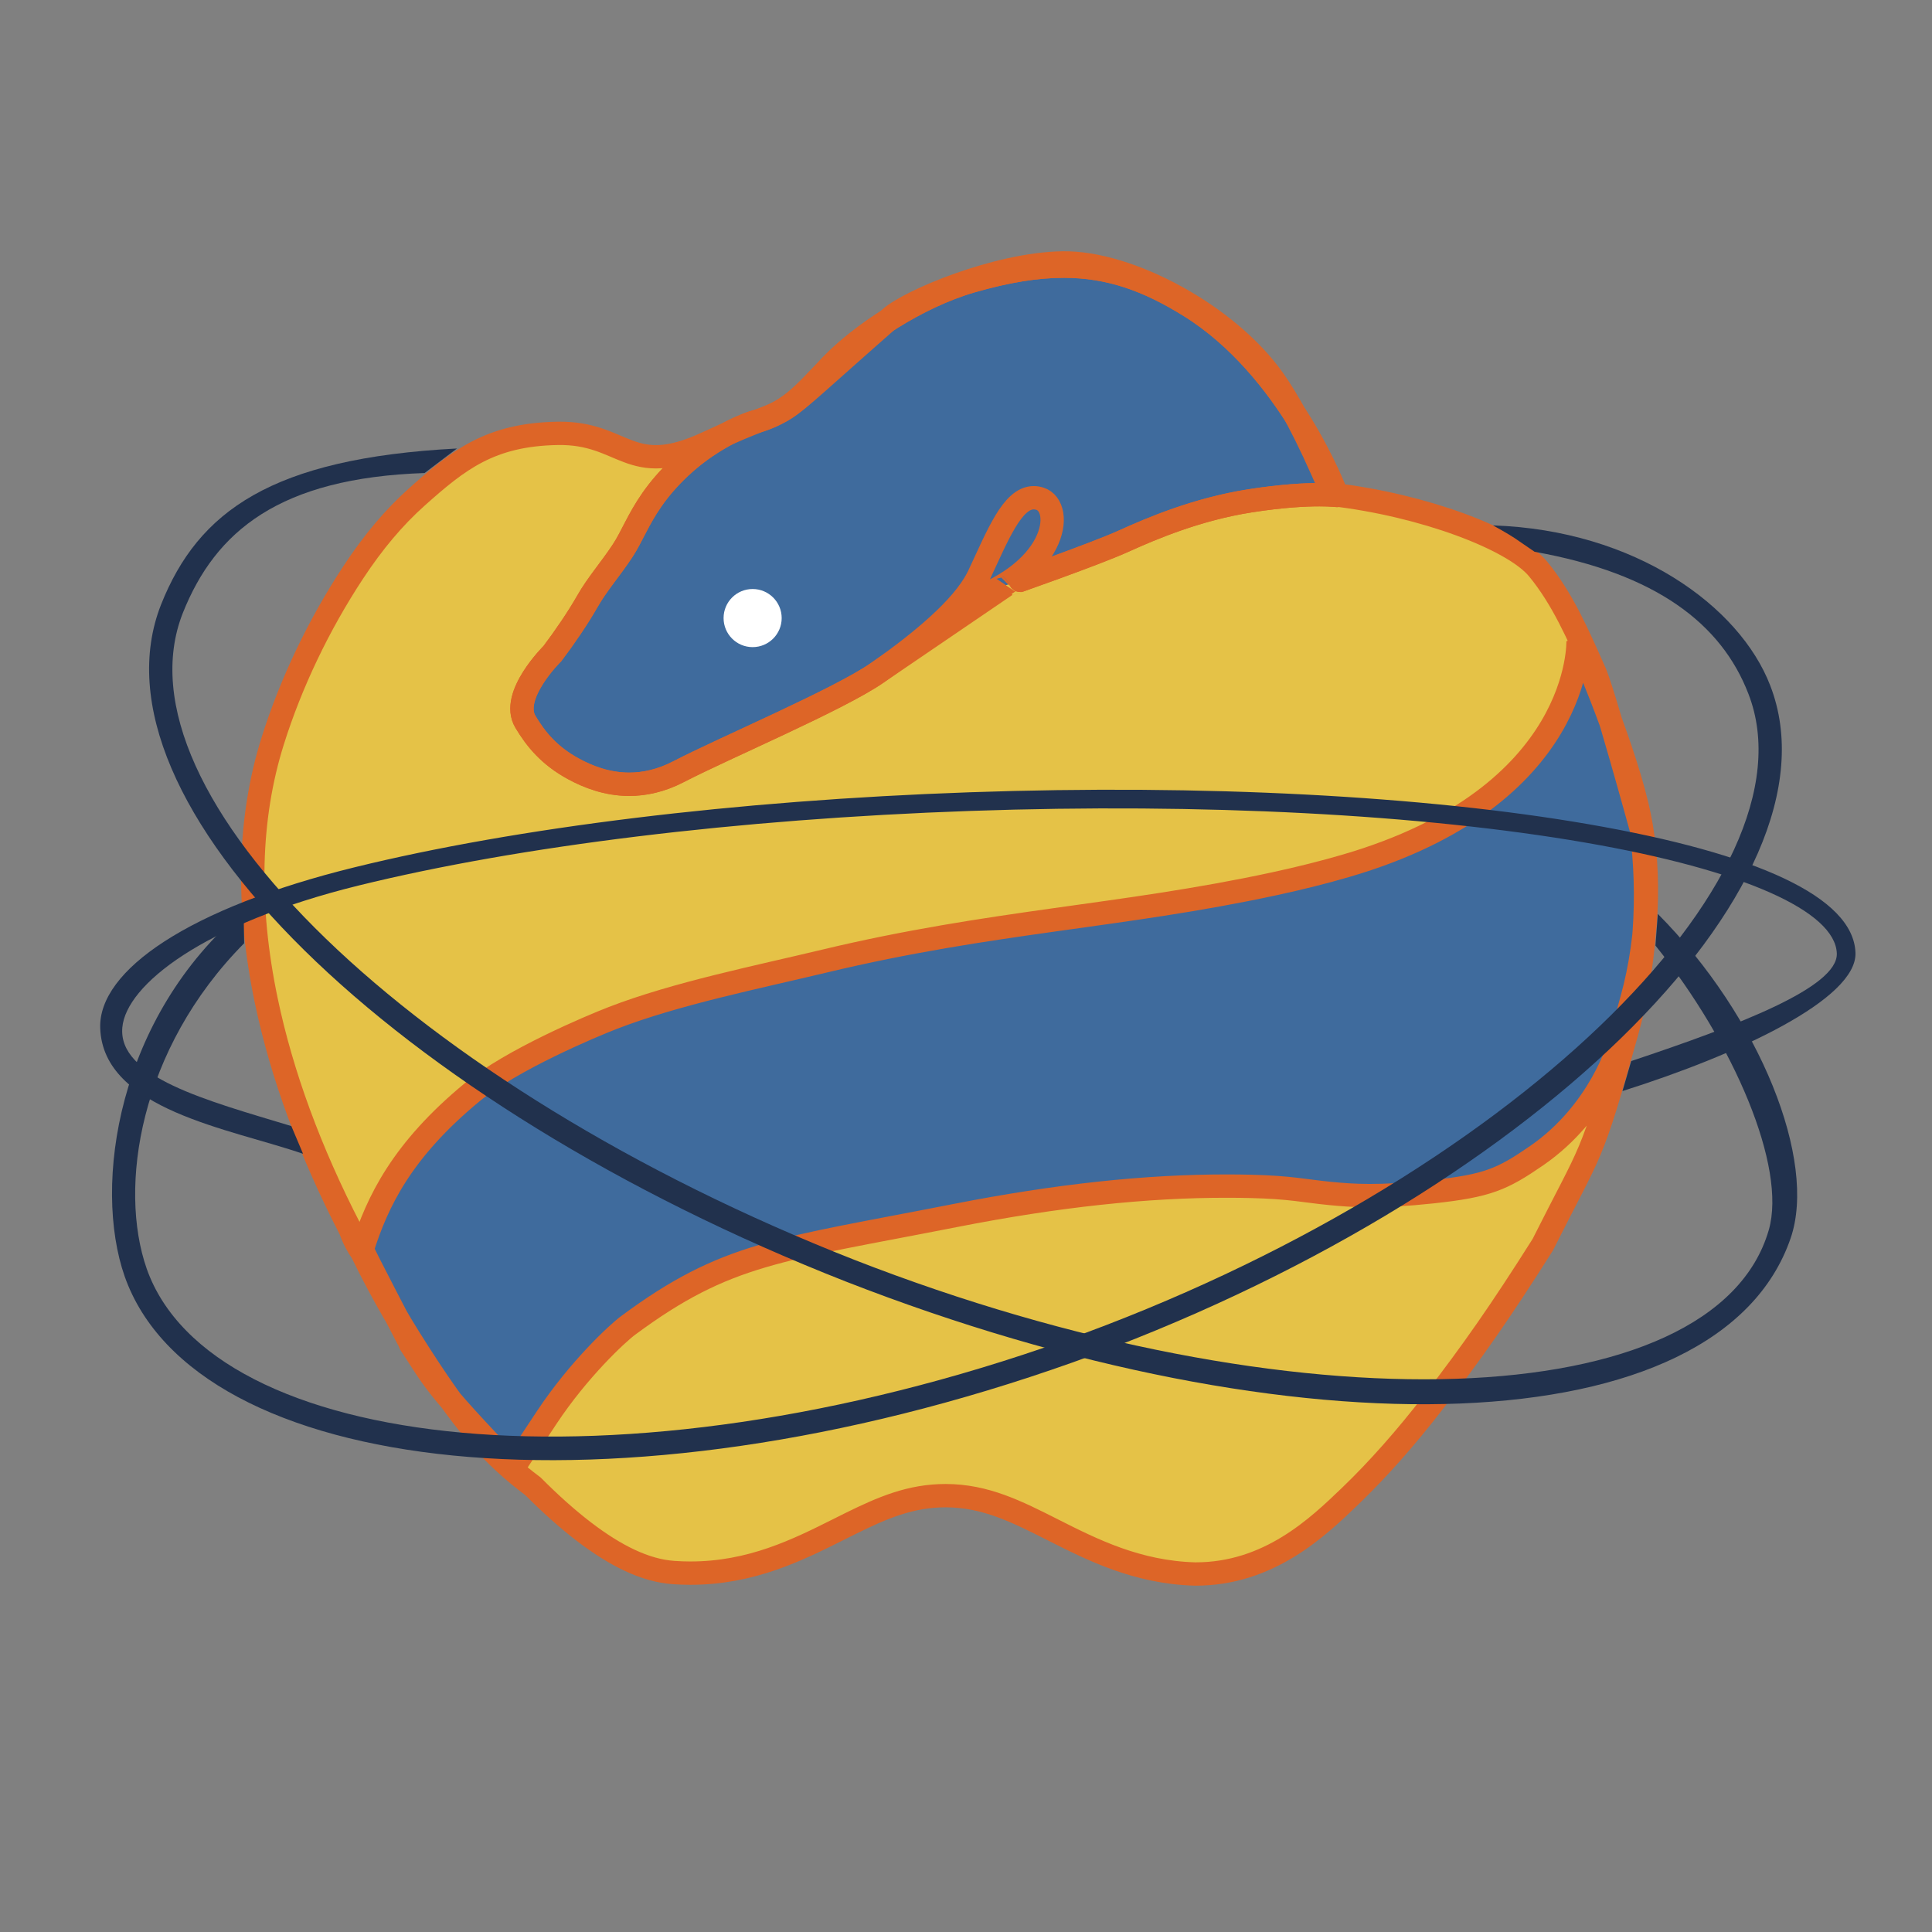<?xml version="1.0" encoding="UTF-8" standalone="no"?>
<svg width="414px" height="414px" viewBox="0 0 414 414" version="1.1" xmlns="http://www.w3.org/2000/svg" xmlns:xlink="http://www.w3.org/1999/xlink" xmlns:sketch="http://www.bohemiancoding.com/sketch/ns">
    <rect x="0" y="0" width="414" height="414" fill="#808080" stroke="none"/>
    <!-- Generator: Sketch 3.4.4 (17249) - http://www.bohemiancoding.com/sketch -->
    <title>PygothamLogoNoText2</title>
    <desc>Created with Sketch.</desc>
    <defs></defs>
    <g id="Page-1" stroke="none" stroke-width="1" fill="none" fill-rule="evenodd" sketch:type="MSPage">
        <g id="PygothamLogoNoText" sketch:type="MSLayerGroup" transform="translate(1, 1)">
            <g id="Page-1" sketch:type="MSShapeGroup">
                <g id="Group" transform="translate(206.003, 206.003) rotate(-1) translate(-206.003, -206.003) translate(3.503, 3.503)">
                    <g id="Group-18" transform="translate(50, 52)">
                        <path d="M91.678,41.782 L116.472,31.17 L134.783,13.53 L165.526,0.979 L190.83,3.507 L214.78,18.884 L232.312,45.842 L251.83,63.533 L285.682,89.562 L297.689,119.249 L298.186,150.524 L284.59,191.984 L220.25,216.252 L132.388,215.413 L55.333,258.204 L31.173,229.997 L18.542,196.209 L48.051,94.978 L91.678,41.782 Z" id="Path-9" fill="#3F6B9D"></path>
                        <path d="M134.612,87.33 C126.408,92.862 101.251,103.003 91.709,107.758 C87.847,109.683 84.245,110.364 80.99,110.302 C76.206,110.209 72.167,108.512 69.134,106.792 C64.038,103.907 61.201,100.342 59.012,96.523 C55.754,90.855 65.051,82.016 65.051,82.016 C67.663,78.688 70.692,74.413 72.723,70.979 C74.937,67.245 77.76,64.215 80.483,60.235 C82.5,57.286 83.879,53.653 86.963,49.395 C88.506,47.266 90.474,44.981 93.164,42.544 C100.726,35.698 108.822,33.271 108.822,33.271 C116.615,31.282 119.555,27.684 125.797,21.365 C132.037,15.043 144.465,6.956 156.237,3.783 C163.806,1.741 170.267,0.806 176.137,0.918 C185.903,1.107 194.043,4.206 202.953,9.971 C224.048,23.629 233.53,50.547 233.712,51.068 C233.715,51.08 232.501,50.889 230.003,50.84 C226.973,50.784 222.054,50.934 215.132,51.891 C203.73,53.472 193.948,57.432 187.889,60.049 C181.54,62.794 162.433,69.112 162.462,69.071 L134.612,87.33 Z M288.18,89.608 C284.854,81.76 281.661,73.984 276.518,67.528 C271.375,61.073 252.235,53.446 232.806,50.851 C227.197,36.879 223.352,30.106 220.589,26.044 C211.08,12.064 190.08,0.223 175.784,0.223 C161.633,0.223 142.934,7.79 138.755,11.331 C107.906,37.468 121.943,27.255 98.972,37.468 C82.092,44.972 81.438,34.851 66.982,34.851 C52.526,34.851 45.636,40.17 36.647,47.903 C31.662,52.19 27.088,57.42 22.667,63.895 C15.102,74.961 8.924,87.336 4.803,99.676 C-0.68,116.079 -1.473,134.792 2.448,155.299 C5.487,171.197 11.267,187.82 19.631,204.723 C20.283,206.717 21.162,208.335 22.006,209.578 C23.406,212.561 26.913,219.987 32,228.403 C43.341,247.167 49.314,253.754 57.769,260.354 C65.215,268.097 72.063,273.535 78.136,276.528 C81.468,278.169 84.571,279.095 87.622,279.36 C88.771,279.46 89.947,279.523 91.105,279.546 C104.19,279.798 114.249,274.979 123.121,270.729 C130.159,267.357 136.236,264.445 143.457,263.968 C144.365,263.906 145.274,263.884 146.186,263.902 C154.664,264.066 161.293,267.564 168.971,271.614 C177.36,276.041 186.87,281.058 199.317,281.622 C215.13,281.938 225.768,272.065 232.806,265.535 C238.83,259.947 244.976,253.247 251.076,245.619 C259.456,235.144 265.736,226.522 275.028,212.366 C286.036,191.356 285.522,195.028 293.826,167.157 C298.03,153.05 299.324,138.399 297.678,123.606 C297.678,123.606 289.751,92.71 288.18,89.608 L288.18,89.608 Z M22.086,208.945 C25.526,198.634 31.047,187.799 46.204,175.713 C54.722,168.92 71.949,162.021 76.634,160.304 C90.293,155.297 107.885,152.082 122.141,148.925 C158.319,140.921 185.723,140.582 218.848,134.037 C224.508,132.918 229.627,131.718 234.25,130.454 C285.449,116.499 284.847,83.112 284.847,83.112 C284.971,83.342 293.47,103.357 296.852,118.553 C299.511,130.504 299.242,146.006 294.981,160.304 C291.058,173.47 296.093,157.477 292.16,169.73 C292.16,169.73 287.857,184.108 274.045,193.268 C266.635,198.181 263.457,199.547 251.683,200.605 C239.909,201.663 234.415,201.134 229.763,200.605 C224.023,199.947 221.295,199.131 212.596,198.776 C211.03,198.711 209.435,198.665 207.856,198.634 C190.276,198.294 171.097,200.023 149.223,203.923 C111.227,210.7 100.124,210.992 78.777,226.229 C76.381,227.94 67.984,235.484 60.992,245.643 L53.635,256.349 C36.445,237.847 36.896,236.992 32.158,229.591 C32.092,229.303 21.975,209.279 22.086,208.945 L22.086,208.945 Z" id="Fill-14" stroke="#DD6527" stroke-width="5" fill="#E5C247"></path>
                        <path d="M152.154,73.014 C173.674,67.006 175.394,52.472 170.098,50.667 C169.641,50.51 169.201,50.432 168.77,50.423 C164.168,50.334 160.902,58.34 156.686,66.936 C156.612,67.094 156.511,67.256 156.427,67.415 C153.039,73.787 144.063,80.961 134.612,87.33 C126.408,92.862 101.251,103.003 91.709,107.758 C87.847,109.683 84.245,110.364 80.99,110.302 C76.206,110.209 72.167,108.512 69.134,106.792 C64.038,103.907 61.201,100.342 59.012,96.523 C55.754,90.855 65.051,82.016 65.051,82.016 C67.663,78.688 70.692,74.413 72.723,70.979 C74.937,67.245 77.76,64.215 80.483,60.235 C82.5,57.286 83.879,53.653 86.963,49.395 C88.506,47.266 90.474,44.981 93.164,42.544 C100.726,35.698 108.822,33.271 108.822,33.271 C116.615,31.282 119.555,27.684 125.797,21.365 C132.037,15.043 144.465,6.956 156.237,3.783 C163.806,1.741 170.267,0.806 176.137,0.918 C185.903,1.107 194.043,4.206 202.953,9.971 C224.048,23.629 233.53,50.547 233.712,51.068 C233.715,51.08 232.501,50.889 230.003,50.84 C226.973,50.784 222.054,50.934 215.132,51.891 C203.73,53.472 193.948,57.432 187.889,60.049 C181.54,62.794 162.433,69.112 162.462,69.071" id="Path" stroke="#DD6527" stroke-width="5"></path>
                        <path d="M107.963,81.379 C111.399,81.445 114.241,78.711 114.307,75.274 C114.374,71.834 111.639,68.995 108.203,68.928 C104.763,68.861 101.925,71.592 101.859,75.033 C101.793,78.471 104.523,81.313 107.963,81.379" id="Eye" fill="#FFFFFF"></path>
                    </g>
                    <path d="M223.91,287.816 C321.938,254.664 391.75,188.602 375.851,145.407 C369.609,128.302 347.51,111.61 317.065,110.071 C317.065,110.071 320.378,111.972 321.658,112.882 C323.061,113.88 325.869,115.876 325.869,115.876 C351.792,120.99 365.625,131.97 371.156,147.128 C385.675,186.572 317.952,250.734 222.313,283.078 C125.754,315.497 38.963,303.651 25.831,264.298 C20.035,246.762 25.064,217.211 47.925,194.92 L47.925,187.894 C20.506,210.204 14.564,246.14 21.086,265.873 C35.47,308.981 124.981,321.031 223.91,287.816 Z" id="Shape" fill="#21314D"></path>
                    <path d="M175.556,269.647 C271.289,308.939 362.173,308.123 378.178,263.85 C384.128,247.391 372.509,216.461 350.921,193.926 L350.294,200.701 C366.663,221.795 377.646,248.623 373.506,262.068 C361.313,301.666 270.858,303.358 177.459,265.024 C83.317,226.143 20.108,162.26 36.016,123.944 C43.332,106.463 57.299,95.372 88.34,94.851 L95.364,89.717 C55.563,91.107 39.681,102.235 31.4,122.02 C13.976,163.991 79.102,229.812 175.556,269.647 Z" id="Shape" fill="#21314D"></path>
                    <path d="M71.867,179.062 C106.63,171.157 153.674,166.167 203.932,165.29 C254.19,164.413 301.379,167.757 336.396,174.445 C372.288,181.298 392.91,191.05 393.119,202.994 C393.291,212.9 367.636,224.356 342.681,231.746 L344.663,225.356 C367.823,218.068 389.246,210.328 389.119,203.064 C388.962,194.042 369.498,184.838 335.646,178.374 C300.921,171.742 254.001,168.416 204.002,169.289 C154.002,170.162 107.227,175.123 72.754,182.962 C39.149,190.604 22.49,203.454 21.51,212.492 C20.359,223.119 39.178,228.431 57.349,234.268 L59.761,240.262 C44.387,234.623 17.074,230.126 16.768,212.575 C16.553,200.208 36.237,187.164 71.867,179.062 Z" id="Shape" fill="#21314D"></path>
                </g>
            </g>
        </g>
    </g>
</svg>